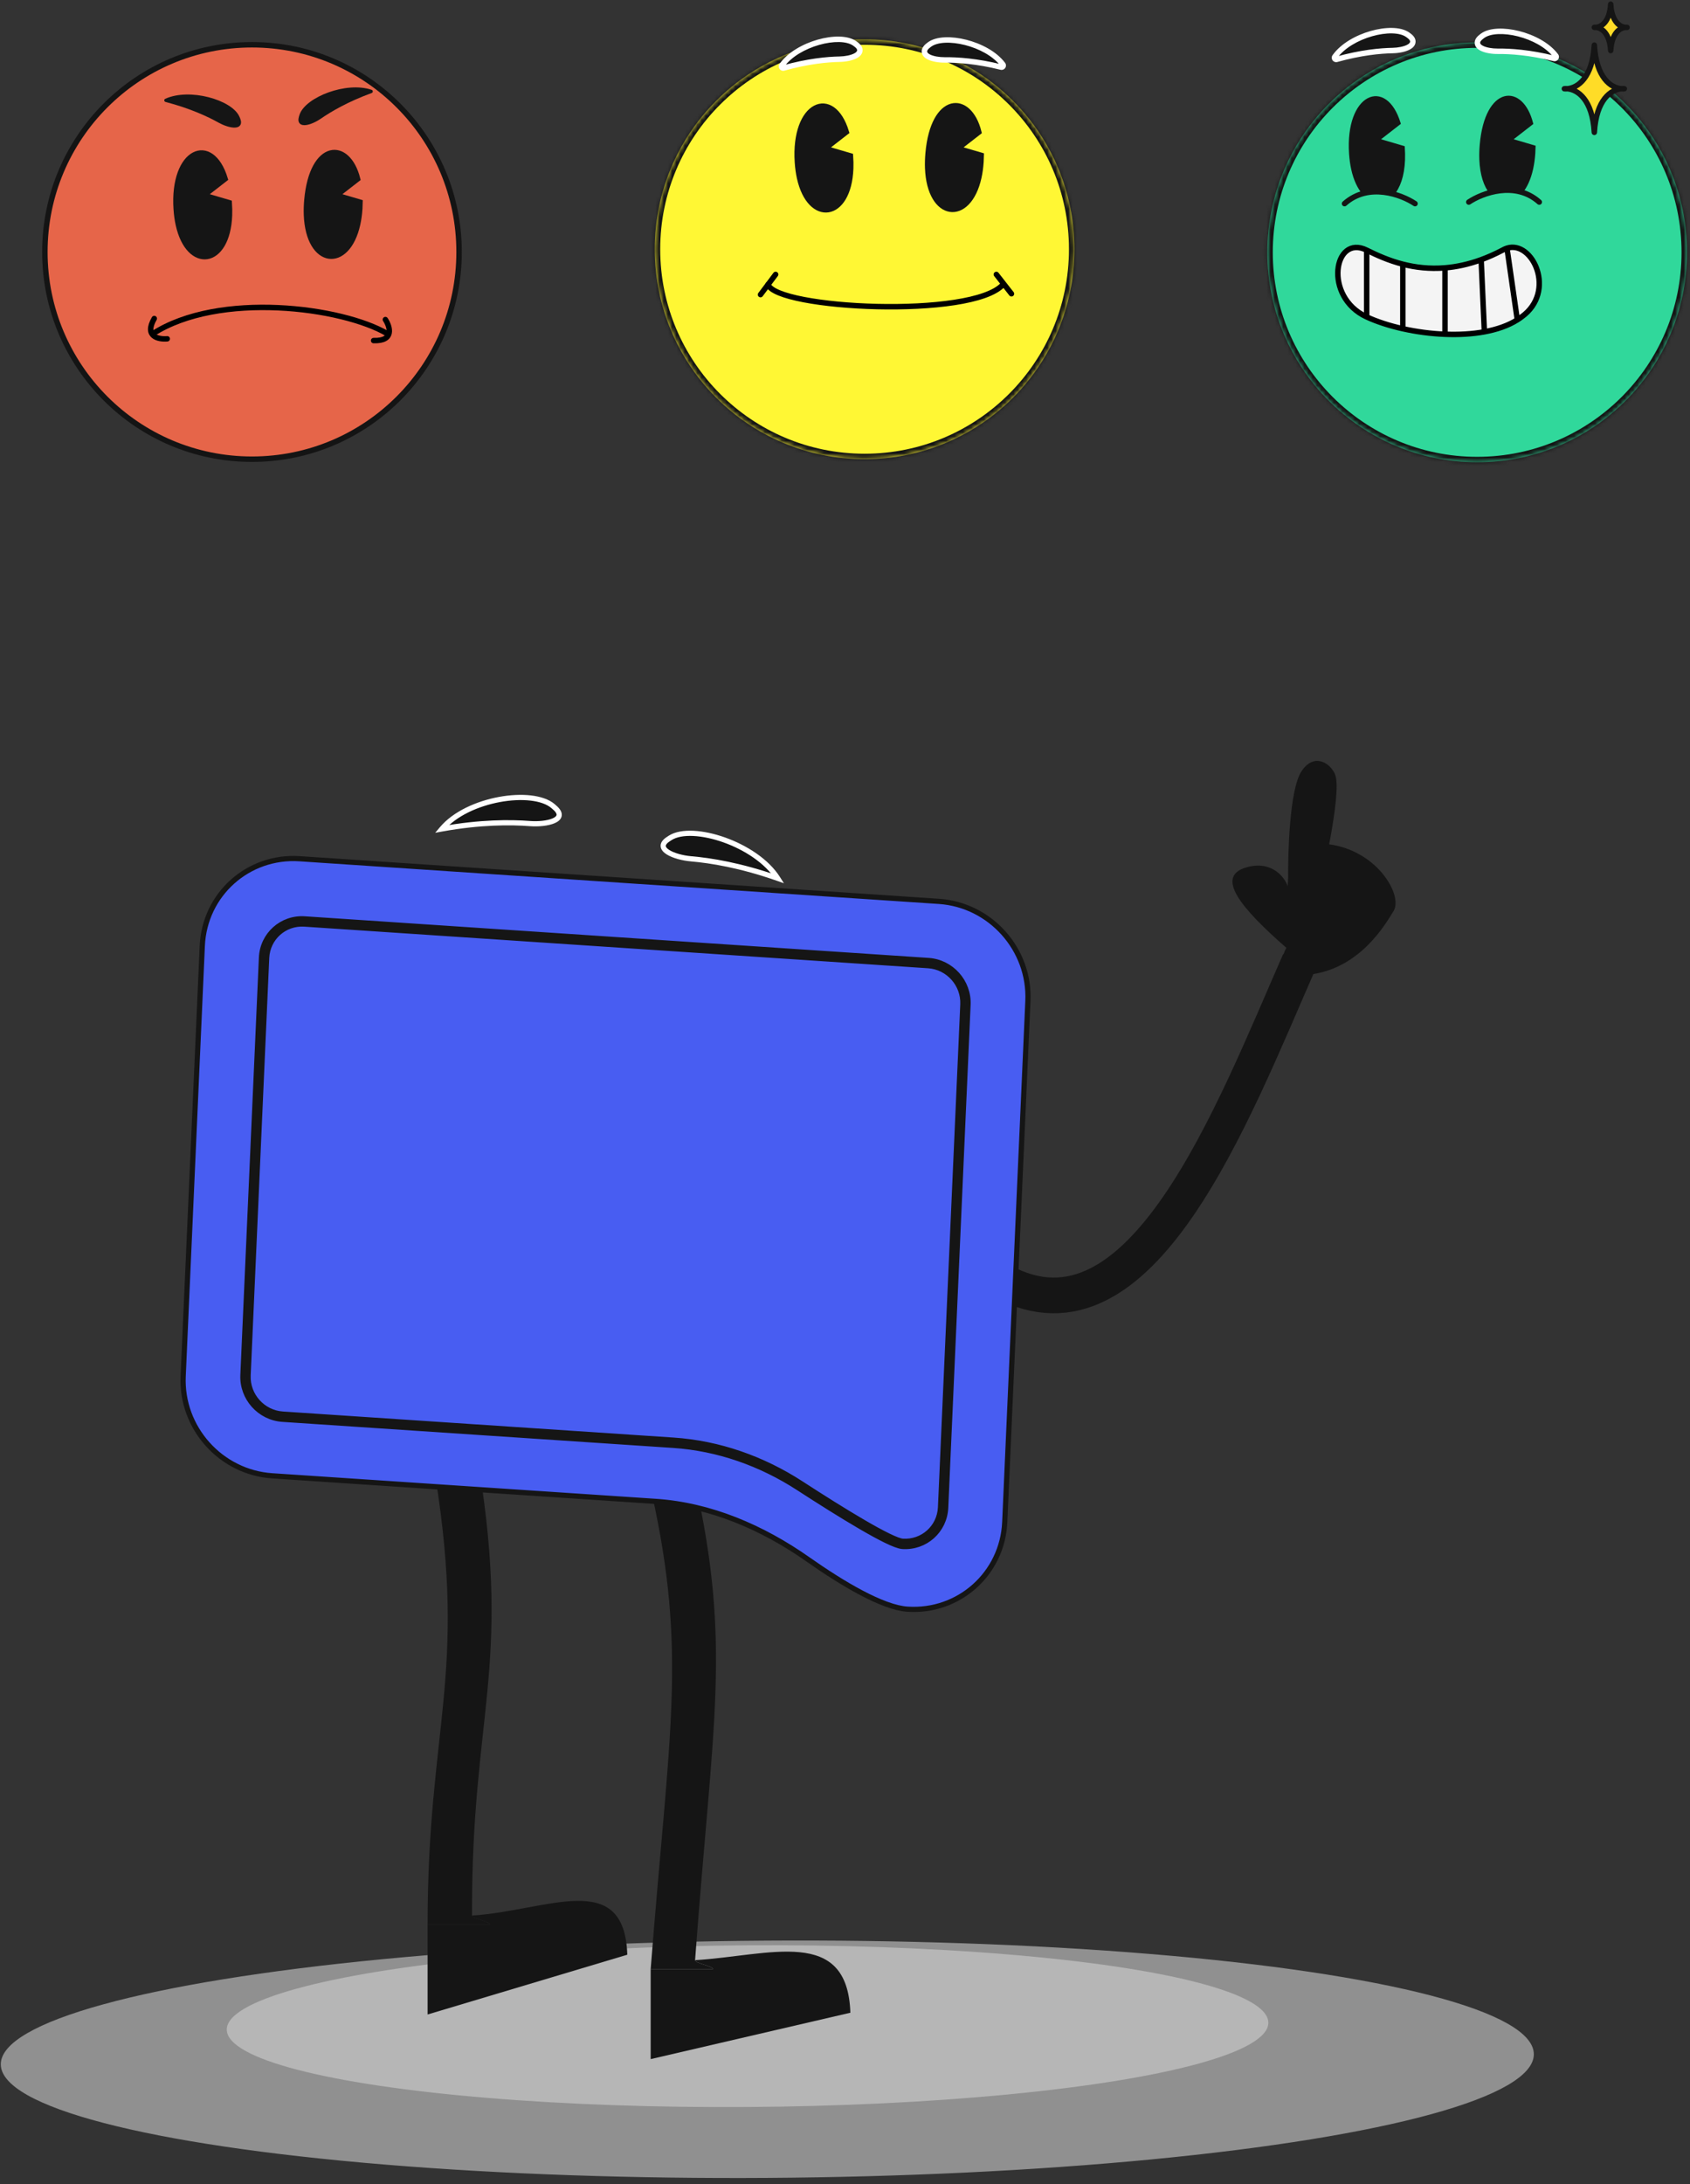 <svg width="401" height="518" viewBox="0 0 401 518" fill="none" xmlns="http://www.w3.org/2000/svg">
<rect x="0" y="0" width="401" height="518" fill="#333333" stroke="none"/>
<ellipse cx="182.066" cy="488.351" rx="181.882" ry="28.132" transform="rotate(-0.384 182.066 488.351)" fill="#EEEEEE" fill-opacity="0.5"/>
<ellipse cx="177.379" cy="480.499" rx="123.573" ry="19.173" transform="rotate(-0.384 177.379 480.499)" fill="#DDDDDD" fill-opacity="0.5"/>
<mask id="path-3-inside-1_1253_2527" fill="white">
<path fill-rule="evenodd" clip-rule="evenodd" d="M350.499 109.629C377.996 109.629 400.287 87.338 400.287 59.841C400.287 32.344 377.996 10.053 350.499 10.053C323.002 10.053 300.711 32.344 300.711 59.841C300.711 87.338 323.002 109.629 350.499 109.629Z"/>
</mask>
<path fill-rule="evenodd" clip-rule="evenodd" d="M350.499 109.629C377.996 109.629 400.287 87.338 400.287 59.841C400.287 32.344 377.996 10.053 350.499 10.053C323.002 10.053 300.711 32.344 300.711 59.841C300.711 87.338 323.002 109.629 350.499 109.629Z" fill="#30D89B"/>
<path d="M398.994 59.841C398.994 86.624 377.282 108.336 350.499 108.336V110.922C378.71 110.922 401.58 88.052 401.58 59.841H398.994ZM350.499 11.346C377.282 11.346 398.994 33.058 398.994 59.841H401.58C401.58 31.63 378.71 8.76 350.499 8.76V11.346ZM302.004 59.841C302.004 33.058 323.716 11.346 350.499 11.346V8.76C322.288 8.76 299.418 31.63 299.418 59.841H302.004ZM350.499 108.336C323.716 108.336 302.004 86.624 302.004 59.841H299.418C299.418 88.052 322.288 110.922 350.499 110.922V108.336Z" fill="#141414" mask="url(#path-3-inside-1_1253_2527)"/>
<path fill-rule="evenodd" clip-rule="evenodd" d="M334.028 8.252C333.099 7.593 331.765 7.294 330.281 7.268C328.787 7.242 327.093 7.49 325.401 7.971C322.03 8.93 318.579 10.84 316.714 13.464C316.616 13.602 316.616 13.786 316.713 13.924C316.81 14.062 316.984 14.124 317.146 14.078C322.909 12.465 327.507 12.04 330.482 11.985C331.789 11.961 333.294 11.679 334.238 11.167C334.697 10.918 335.13 10.556 335.221 10.046C335.318 9.504 335 9.008 334.462 8.579C334.329 8.473 334.184 8.364 334.028 8.252ZM369.177 13.239C367.237 10.67 363.732 8.861 360.335 8C358.63 7.568 356.929 7.369 355.437 7.439C353.954 7.508 352.63 7.845 351.721 8.531C351.567 8.647 351.426 8.76 351.295 8.87C350.77 9.314 350.466 9.819 350.579 10.358C350.685 10.866 351.129 11.215 351.595 11.45C352.553 11.935 354.065 12.173 355.372 12.159C358.348 12.128 362.956 12.42 368.763 13.866C368.927 13.907 369.099 13.84 369.192 13.699C369.285 13.558 369.279 13.374 369.177 13.239Z" fill="#151515"/>
<path d="M330.281 7.268L330.27 7.915L330.281 7.268ZM334.028 8.252L333.653 8.78V8.78L334.028 8.252ZM325.401 7.971L325.224 7.349V7.349L325.401 7.971ZM316.714 13.464L317.241 13.839L317.241 13.839L316.714 13.464ZM316.713 13.924L317.242 13.552H317.242L316.713 13.924ZM317.146 14.078L316.972 13.456L316.972 13.456L317.146 14.078ZM330.482 11.985L330.47 11.338H330.47L330.482 11.985ZM334.238 11.167L334.546 11.735L334.546 11.735L334.238 11.167ZM335.221 10.046L334.585 9.932V9.932L335.221 10.046ZM334.462 8.579L334.865 8.073L334.865 8.073L334.462 8.579ZM360.335 8L360.176 8.627L360.335 8ZM369.177 13.239L368.662 13.629L368.662 13.629L369.177 13.239ZM355.437 7.439L355.407 6.793V6.793L355.437 7.439ZM351.721 8.531L352.11 9.047L352.11 9.047L351.721 8.531ZM351.295 8.87L351.713 9.364L351.713 9.364L351.295 8.87ZM350.579 10.358L351.212 10.226L351.212 10.226L350.579 10.358ZM351.595 11.45L351.886 10.873V10.873L351.595 11.45ZM355.372 12.159L355.366 11.513L355.372 12.159ZM368.763 13.866L368.607 14.493L368.763 13.866ZM369.192 13.699L368.652 13.342L368.652 13.342L369.192 13.699ZM330.27 7.915C331.694 7.94 332.877 8.228 333.653 8.78L334.402 7.725C333.322 6.957 331.836 6.649 330.292 6.622L330.27 7.915ZM325.578 8.593C327.221 8.126 328.851 7.889 330.27 7.915L330.292 6.622C328.723 6.594 326.965 6.854 325.224 7.349L325.578 8.593ZM317.241 13.839C318.989 11.38 322.284 9.53 325.578 8.593L325.224 7.349C321.777 8.33 318.17 10.3 316.187 13.089L317.241 13.839ZM317.242 13.552C317.303 13.638 317.302 13.753 317.241 13.839L316.187 13.089C315.931 13.45 315.93 13.934 316.184 14.296L317.242 13.552ZM316.972 13.456C317.073 13.427 317.181 13.466 317.242 13.552L316.184 14.296C316.439 14.658 316.894 14.82 317.321 14.701L316.972 13.456ZM330.47 11.338C327.446 11.395 322.793 11.826 316.972 13.456L317.321 14.701C323.026 13.104 327.569 12.686 330.494 12.632L330.47 11.338ZM333.93 10.598C333.113 11.042 331.725 11.315 330.47 11.338L330.494 12.632C331.854 12.606 333.475 12.316 334.546 11.735L333.93 10.598ZM334.585 9.932C334.548 10.138 334.347 10.372 333.93 10.598L334.546 11.735C335.046 11.464 335.712 10.974 335.858 10.16L334.585 9.932ZM334.059 9.085C334.536 9.464 334.618 9.746 334.585 9.932L335.858 10.16C336.019 9.261 335.465 8.551 334.865 8.073L334.059 9.085ZM333.653 8.78C333.801 8.885 333.936 8.986 334.059 9.085L334.865 8.073C334.722 7.959 334.568 7.843 334.402 7.725L333.653 8.78ZM360.176 8.627C363.496 9.468 366.843 11.222 368.662 13.629L369.693 12.85C367.631 10.119 363.969 8.254 360.494 7.374L360.176 8.627ZM355.467 8.085C356.884 8.018 358.52 8.207 360.176 8.627L360.494 7.374C358.739 6.929 356.975 6.72 355.407 6.793L355.467 8.085ZM352.11 9.047C352.87 8.473 354.044 8.151 355.467 8.085L355.407 6.793C353.865 6.865 352.389 7.216 351.331 8.015L352.11 9.047ZM351.713 9.364C351.833 9.262 351.965 9.157 352.11 9.047L351.331 8.015C351.169 8.138 351.018 8.258 350.878 8.376L351.713 9.364ZM351.212 10.226C351.174 10.041 351.248 9.757 351.713 9.364L350.878 8.376C350.292 8.872 349.759 9.597 349.946 10.491L351.212 10.226ZM351.886 10.873C351.463 10.659 351.255 10.431 351.212 10.226L349.946 10.491C350.116 11.3 350.795 11.771 351.303 12.027L351.886 10.873ZM355.366 11.513C354.111 11.526 352.716 11.293 351.886 10.873L351.303 12.027C352.39 12.577 354.019 12.82 355.379 12.806L355.366 11.513ZM368.92 13.239C363.054 11.778 358.39 11.481 355.366 11.513L355.379 12.806C358.305 12.775 362.858 13.062 368.607 14.493L368.92 13.239ZM368.652 13.342C368.711 13.255 368.818 13.213 368.92 13.239L368.607 14.493C369.037 14.6 369.487 14.425 369.731 14.056L368.652 13.342ZM368.662 13.629C368.598 13.545 368.594 13.43 368.652 13.342L369.731 14.056C369.975 13.686 369.96 13.203 369.693 12.85L368.662 13.629Z" fill="white"/>
<path fill-rule="evenodd" clip-rule="evenodd" d="M363.457 29.278C361.147 20.033 352.646 20.494 351.433 34.307C351.323 35.56 351.294 36.726 351.335 37.804C351.473 41.452 352.41 44.097 353.718 45.713C355.948 45.101 358.517 44.861 361.014 45.539C362.052 44.28 362.924 42.441 363.461 40.01C363.704 38.912 363.878 37.692 363.968 36.352C364.004 35.817 364.025 35.297 364.032 34.792L358.465 33.154L363.457 29.278ZM332.021 29.255L326.999 33.154L333.002 34.92C333.078 35.981 333.095 36.978 333.06 37.909C332.915 41.747 331.885 44.476 330.469 46.062C328.344 45.49 325.919 45.259 323.544 45.836C322.435 44.575 321.498 42.673 320.933 40.115C320.691 39.017 320.516 37.797 320.426 36.456C319.483 22.432 328.786 18.561 332.021 29.255Z" fill="#151515"/>
<path d="M351.433 34.307L351.755 34.336V34.336L351.433 34.307ZM363.457 29.278L363.655 29.533L363.822 29.404L363.771 29.199L363.457 29.278ZM351.335 37.804L351.012 37.816V37.816L351.335 37.804ZM353.718 45.713L353.466 45.916L353.599 46.081L353.803 46.025L353.718 45.713ZM361.014 45.539L360.929 45.851L361.131 45.905L361.263 45.744L361.014 45.539ZM363.461 40.01L363.777 40.08L363.461 40.01ZM363.968 36.352L364.291 36.373V36.373L363.968 36.352ZM364.032 34.792L364.356 34.796L364.359 34.551L364.124 34.482L364.032 34.792ZM358.465 33.154L358.266 32.899L357.767 33.286L358.373 33.465L358.465 33.154ZM326.999 33.154L326.8 32.899L326.302 33.286L326.908 33.465L326.999 33.154ZM332.021 29.255L332.22 29.51L332.395 29.373L332.331 29.161L332.021 29.255ZM333.002 34.92L333.324 34.897L333.308 34.673L333.093 34.61L333.002 34.92ZM333.06 37.909L333.383 37.921L333.06 37.909ZM330.469 46.062L330.385 46.374L330.577 46.426L330.71 46.278L330.469 46.062ZM323.544 45.836L323.302 46.05L323.431 46.196L323.62 46.15L323.544 45.836ZM320.933 40.115L320.618 40.185L320.933 40.115ZM320.426 36.456L320.104 36.478L320.426 36.456ZM351.755 34.336C352.056 30.912 352.806 28.34 353.782 26.549C354.76 24.756 355.948 23.771 357.117 23.458C358.275 23.148 359.482 23.479 360.557 24.46C361.637 25.446 362.576 27.086 363.143 29.356L363.771 29.199C363.183 26.847 362.194 25.078 360.992 23.982C359.785 22.881 358.358 22.457 356.95 22.834C355.554 23.207 354.245 24.35 353.215 26.239C352.184 28.131 351.417 30.796 351.111 34.279L351.755 34.336ZM351.658 37.792C351.618 36.728 351.646 35.576 351.755 34.336L351.111 34.279C351 35.544 350.97 36.724 351.012 37.816L351.658 37.792ZM353.969 45.509C352.719 43.966 351.794 41.397 351.658 37.792L351.012 37.816C351.151 41.507 352.1 44.229 353.466 45.916L353.969 45.509ZM353.803 46.025C355.997 45.422 358.504 45.193 360.929 45.851L361.099 45.227C358.529 44.53 355.9 44.779 353.632 45.401L353.803 46.025ZM363.145 39.94C362.616 42.335 361.762 44.124 360.764 45.333L361.263 45.744C362.341 44.437 363.232 42.547 363.777 40.08L363.145 39.94ZM363.646 36.33C363.557 37.656 363.384 38.859 363.145 39.94L363.777 40.08C364.023 38.964 364.2 37.729 364.291 36.373L363.646 36.33ZM363.709 34.787C363.702 35.286 363.681 35.801 363.646 36.33L364.291 36.373C364.327 35.833 364.349 35.307 364.356 34.796L363.709 34.787ZM358.373 33.465L363.941 35.102L364.124 34.482L358.556 32.844L358.373 33.465ZM363.259 29.022L358.266 32.899L358.663 33.41L363.655 29.533L363.259 29.022ZM327.197 33.41L332.22 29.51L331.823 28.999L326.8 32.899L327.197 33.41ZM333.093 34.61L327.09 32.844L326.908 33.465L332.911 35.23L333.093 34.61ZM333.383 37.921C333.418 36.978 333.401 35.969 333.324 34.897L332.679 34.943C332.755 35.993 332.771 36.978 332.737 37.897L333.383 37.921ZM330.71 46.278C332.193 44.616 333.236 41.804 333.383 37.921L332.737 37.897C332.593 41.691 331.576 44.336 330.228 45.847L330.71 46.278ZM323.62 46.15C325.928 45.59 328.295 45.812 330.385 46.374L330.553 45.75C328.392 45.168 325.91 44.929 323.468 45.522L323.62 46.15ZM320.618 40.185C321.191 42.78 322.147 44.737 323.302 46.05L323.787 45.622C322.723 44.413 321.806 42.565 321.249 40.045L320.618 40.185ZM320.104 36.478C320.195 37.834 320.371 39.069 320.618 40.185L321.249 40.045C321.01 38.964 320.838 37.761 320.749 36.435L320.104 36.478ZM332.331 29.161C331.51 26.448 330.291 24.61 328.898 23.632C327.489 22.643 325.923 22.55 324.505 23.301C323.106 24.043 321.888 25.586 321.081 27.8C320.273 30.019 319.866 32.938 320.104 36.478L320.749 36.435C320.515 32.963 320.917 30.139 321.689 28.022C322.462 25.9 323.596 24.515 324.808 23.872C326.003 23.239 327.31 23.307 328.526 24.161C329.758 25.026 330.915 26.714 331.712 29.348L332.331 29.161Z" fill="#151515"/>
<path d="M335.758 48.291C332.571 46.166 324.765 43.192 319.029 48.291" stroke="#151515" stroke-width="1.293" stroke-linecap="round"/>
<path d="M348.508 47.921C351.694 45.797 359.501 42.823 365.237 47.921" stroke="#151515" stroke-width="1.293" stroke-linecap="round"/>
<path d="M324.285 75.162C313.903 70.373 316.499 55.442 324.285 59.321V75.162Z" fill="#F4F4F4"/>
<path d="M324.285 59.321V75.162C326.714 76.283 329.667 77.243 332.864 77.957V62.655C329.463 61.786 326.593 60.472 324.285 59.321Z" fill="#F4F4F4"/>
<path d="M332.864 62.655V77.957C336.048 78.667 339.474 79.132 342.868 79.267V63.52C339.149 63.827 335.807 63.407 332.864 62.655Z" fill="#F4F4F4"/>
<path d="M361.028 75.163C369.423 69.175 363.654 56.913 357.574 58.852L360.025 75.855C360.373 75.636 360.708 75.405 361.028 75.163Z" fill="#F4F4F4"/>
<path d="M356.521 59.322C354.776 60.243 353.084 60.991 351.446 61.59L352.212 78.688C355.166 78.145 357.85 77.225 360.025 75.855L357.574 58.852C357.223 58.964 356.871 59.12 356.521 59.322Z" fill="#F4F4F4"/>
<path d="M342.868 63.52V79.267C346.09 79.396 349.283 79.227 352.212 78.688L351.446 61.59C348.397 62.704 345.535 63.299 342.868 63.52Z" fill="#F4F4F4"/>
<path d="M324.285 59.321C316.499 55.442 313.903 70.373 324.285 75.162M324.285 59.321V75.162M324.285 59.321C326.593 60.472 329.463 61.786 332.864 62.655M324.285 75.162C326.714 76.283 329.667 77.243 332.864 77.957M332.864 62.655V77.957M332.864 62.655C335.807 63.407 339.149 63.827 342.868 63.52M332.864 77.957C336.048 78.667 339.474 79.132 342.868 79.267M342.868 63.52V79.267M342.868 63.52C345.535 63.299 348.397 62.704 351.446 61.59M342.868 79.267C346.09 79.396 349.283 79.227 352.212 78.688M351.446 61.59C353.084 60.991 354.776 60.243 356.521 59.322C356.871 59.12 357.223 58.964 357.574 58.852M351.446 61.59L352.212 78.688M352.212 78.688C355.166 78.145 357.85 77.225 360.025 75.855M357.574 58.852C363.654 56.913 369.423 69.175 361.028 75.163C360.708 75.405 360.373 75.636 360.025 75.855M357.574 58.852L360.025 75.855" stroke="black" stroke-width="1.293"/>
<path d="M378.305 6.496C378.429 6.485 378.564 6.484 378.706 6.496C380.013 6.382 381.937 5.154 382.184 1C382.431 5.154 384.355 6.382 385.662 6.496C385.804 6.484 385.939 6.485 386.064 6.496C385.939 6.508 385.804 6.509 385.662 6.496C384.355 6.61 382.432 7.838 382.184 11.992C381.937 7.838 380.013 6.61 378.706 6.496C378.564 6.509 378.429 6.508 378.305 6.496Z" fill="#FFDC27" stroke="#151515" stroke-width="1.293" stroke-linejoin="round"/>
<path d="M371.188 21.044C371.416 21.023 371.663 21.021 371.924 21.044C374.32 20.83 377.847 18.518 378.3 10.699C378.753 18.518 382.28 20.83 384.676 21.044C384.937 21.021 385.184 21.023 385.413 21.044C385.184 21.066 384.937 21.068 384.676 21.044C382.28 21.259 378.754 23.57 378.3 31.39C377.847 23.57 374.32 21.259 371.924 21.044C371.663 21.068 371.416 21.066 371.188 21.044Z" fill="#FFDC27" stroke="#151515" stroke-width="1.293" stroke-linejoin="round"/>
<mask id="path-15-inside-2_1253_2527" fill="white">
<path fill-rule="evenodd" clip-rule="evenodd" d="M205.147 108.897C232.644 108.897 254.935 86.606 254.935 59.109C254.935 31.612 232.644 9.321 205.147 9.321C177.65 9.321 155.359 31.612 155.359 59.109C155.359 86.606 177.65 108.897 205.147 108.897Z"/>
</mask>
<path fill-rule="evenodd" clip-rule="evenodd" d="M205.147 108.897C232.644 108.897 254.935 86.606 254.935 59.109C254.935 31.612 232.644 9.321 205.147 9.321C177.65 9.321 155.359 31.612 155.359 59.109C155.359 86.606 177.65 108.897 205.147 108.897Z" fill="#FFF734"/>
<path d="M253.642 59.109C253.642 85.892 231.93 107.603 205.147 107.603V110.19C233.359 110.19 256.228 87.32 256.228 59.109H253.642ZM205.147 10.614C231.93 10.614 253.642 32.326 253.642 59.109H256.228C256.228 30.897 233.359 8.028 205.147 8.028V10.614ZM156.653 59.109C156.653 32.326 178.364 10.614 205.147 10.614V8.028C176.936 8.028 154.066 30.897 154.066 59.109H156.653ZM205.147 107.603C178.364 107.603 156.653 85.892 156.653 59.109H154.066C154.066 87.32 176.936 110.19 205.147 110.19V107.603Z" fill="#141414" mask="url(#path-15-inside-2_1253_2527)"/>
<path fill-rule="evenodd" clip-rule="evenodd" d="M202.817 10.306C201.888 9.646 200.554 9.347 199.07 9.321C197.576 9.295 195.883 9.543 194.19 10.024C190.819 10.983 187.368 12.893 185.503 15.517C185.406 15.655 185.405 15.839 185.502 15.977C185.599 16.115 185.773 16.177 185.935 16.132C191.698 14.518 196.297 14.093 199.271 14.038C200.578 14.014 202.083 13.732 203.027 13.22C203.486 12.971 203.919 12.609 204.01 12.099C204.107 11.557 203.789 11.061 203.251 10.632C203.118 10.526 202.973 10.417 202.817 10.306ZM237.967 15.293C236.026 12.724 232.522 10.915 229.124 10.053C227.419 9.621 225.718 9.422 224.226 9.492C222.743 9.561 221.419 9.898 220.51 10.584C220.356 10.7 220.215 10.813 220.085 10.923C219.559 11.368 219.256 11.873 219.368 12.411C219.474 12.919 219.918 13.268 220.384 13.504C221.342 13.988 222.854 14.226 224.161 14.213C227.137 14.182 231.745 14.473 237.552 15.919C237.716 15.96 237.888 15.893 237.981 15.752C238.074 15.611 238.068 15.427 237.967 15.293Z" fill="#151515"/>
<path d="M199.07 9.321L199.059 9.968L199.07 9.321ZM202.817 10.306L202.442 10.833V10.833L202.817 10.306ZM194.19 10.024L194.014 9.403V9.403L194.19 10.024ZM185.503 15.517L186.03 15.892L186.03 15.892L185.503 15.517ZM185.502 15.977L186.031 15.605H186.031L185.502 15.977ZM185.935 16.132L185.761 15.509L185.761 15.509L185.935 16.132ZM199.271 14.038L199.259 13.392H199.259L199.271 14.038ZM203.027 13.22L203.335 13.788L203.335 13.788L203.027 13.22ZM204.01 12.099L203.374 11.985V11.985L204.01 12.099ZM203.251 10.632L203.654 10.127L203.654 10.127L203.251 10.632ZM229.124 10.053L228.965 10.68L229.124 10.053ZM237.967 15.293L237.451 15.682L237.451 15.682L237.967 15.293ZM224.226 9.492L224.196 8.846V8.846L224.226 9.492ZM220.51 10.584L220.899 11.1L220.899 11.1L220.51 10.584ZM220.085 10.923L220.502 11.417L220.502 11.417L220.085 10.923ZM219.368 12.411L220.001 12.279L220.001 12.279L219.368 12.411ZM220.384 13.504L220.676 12.927V12.927L220.384 13.504ZM224.161 14.213L224.155 13.566L224.161 14.213ZM237.552 15.919L237.396 16.547L237.552 15.919ZM237.981 15.752L237.442 15.396L237.442 15.396L237.981 15.752ZM199.059 9.968C200.483 9.993 201.666 10.281 202.442 10.833L203.191 9.779C202.111 9.011 200.625 8.702 199.082 8.675L199.059 9.968ZM194.367 10.646C196.011 10.179 197.64 9.943 199.059 9.968L199.082 8.675C197.512 8.647 195.755 8.907 194.014 9.403L194.367 10.646ZM186.03 15.892C187.778 13.433 191.073 11.584 194.367 10.646L194.014 9.403C190.566 10.383 186.959 12.354 184.976 15.143L186.03 15.892ZM186.031 15.605C186.092 15.691 186.091 15.806 186.03 15.892L184.976 15.143C184.72 15.504 184.719 15.987 184.973 16.349L186.031 15.605ZM185.761 15.509C185.862 15.481 185.971 15.519 186.031 15.605L184.973 16.349C185.228 16.711 185.683 16.874 186.11 16.754L185.761 15.509ZM199.259 13.392C196.235 13.448 191.582 13.879 185.761 15.509L186.11 16.754C191.815 15.157 196.358 14.739 199.283 14.685L199.259 13.392ZM202.719 12.652C201.902 13.095 200.514 13.368 199.259 13.392L199.283 14.685C200.643 14.659 202.265 14.369 203.335 13.788L202.719 12.652ZM203.374 11.985C203.337 12.191 203.136 12.425 202.719 12.652L203.335 13.788C203.836 13.517 204.501 13.027 204.647 12.213L203.374 11.985ZM202.848 11.138C203.325 11.518 203.407 11.8 203.374 11.985L204.647 12.213C204.808 11.314 204.254 10.605 203.654 10.127L202.848 11.138ZM202.442 10.833C202.59 10.938 202.725 11.04 202.848 11.138L203.654 10.127C203.511 10.012 203.357 9.896 203.191 9.779L202.442 10.833ZM228.965 10.68C232.286 11.522 235.632 13.275 237.451 15.682L238.483 14.903C236.42 12.172 232.758 10.307 229.283 9.427L228.965 10.68ZM224.256 10.138C225.673 10.072 227.309 10.261 228.965 10.68L229.283 9.427C227.528 8.982 225.764 8.773 224.196 8.846L224.256 10.138ZM220.899 11.1C221.659 10.526 222.833 10.204 224.256 10.138L224.196 8.846C222.654 8.918 221.178 9.269 220.12 10.068L220.899 11.1ZM220.502 11.417C220.622 11.315 220.754 11.21 220.899 11.1L220.12 10.068C219.958 10.191 219.807 10.311 219.667 10.43L220.502 11.417ZM220.001 12.279C219.963 12.095 220.037 11.81 220.502 11.417L219.667 10.43C219.081 10.925 218.548 11.65 218.735 12.544L220.001 12.279ZM220.676 12.927C220.252 12.712 220.044 12.484 220.001 12.279L218.735 12.544C218.905 13.353 219.584 13.824 220.092 14.081L220.676 12.927ZM224.155 13.566C222.9 13.579 221.505 13.346 220.676 12.927L220.092 14.081C221.179 14.63 222.808 14.873 224.168 14.859L224.155 13.566ZM237.709 15.292C231.843 13.831 227.179 13.534 224.155 13.566L224.168 14.859C227.094 14.829 231.647 15.115 237.396 16.547L237.709 15.292ZM237.442 15.396C237.5 15.308 237.607 15.266 237.709 15.292L237.396 16.547C237.826 16.654 238.276 16.478 238.52 16.109L237.442 15.396ZM237.451 15.682C237.387 15.598 237.384 15.483 237.442 15.396L238.52 16.109C238.765 15.739 238.749 15.256 238.483 14.903L237.451 15.682Z" fill="white"/>
<path d="M232.821 36.847C232.814 37.352 232.793 37.871 232.757 38.406C232.667 39.747 232.493 40.966 232.25 42.065C229.827 53.031 220.581 51.955 220.123 39.859C220.083 38.781 220.112 37.615 220.222 36.362C221.435 22.549 229.936 22.088 232.246 31.332L227.253 35.209L232.821 36.847Z" fill="#151515"/>
<path d="M200.81 31.309C197.575 20.616 188.272 24.487 189.215 38.511C189.305 39.852 189.48 41.071 189.722 42.17C192.146 53.136 201.392 52.06 201.849 39.964C201.884 39.033 201.867 38.036 201.791 36.975L195.787 35.209L200.81 31.309Z" fill="#151515"/>
<path d="M232.821 36.847C232.814 37.352 232.793 37.871 232.757 38.406C232.667 39.747 232.493 40.966 232.25 42.065C229.827 53.031 220.581 51.955 220.123 39.859C220.083 38.781 220.112 37.615 220.222 36.362C221.435 22.549 229.936 22.088 232.246 31.332L227.253 35.209L232.821 36.847Z" stroke="#151515" stroke-width="1.293"/>
<path d="M200.81 31.309C197.575 20.616 188.272 24.487 189.215 38.511C189.305 39.852 189.48 41.071 189.722 42.17C192.146 53.136 201.392 52.06 201.849 39.964C201.884 39.033 201.867 38.036 201.791 36.975L195.787 35.209L200.81 31.309Z" stroke="#151515" stroke-width="1.293"/>
<path d="M182.242 67.474C184.234 73.249 230.636 75.639 238.005 67.474M236.411 65.084L239.996 69.665" stroke="black" stroke-width="1.293" stroke-linecap="round"/>
<path d="M184.038 65.084L180.453 69.864" stroke="black" stroke-width="1.293" stroke-linecap="round"/>
<path d="M108.929 59.758C108.929 86.898 86.928 108.899 59.788 108.899C32.648 108.899 10.647 86.898 10.647 59.758C10.647 32.618 32.648 10.616 59.788 10.616C86.928 10.616 108.929 32.618 108.929 59.758Z" fill="#E66549" stroke="#141414" stroke-width="1.293"/>
<path d="M85.423 47.952C85.416 48.457 85.395 48.977 85.359 49.512C85.269 50.853 85.094 52.072 84.852 53.17C82.428 64.137 73.182 63.061 72.725 50.964C72.684 49.886 72.713 48.72 72.823 47.468C74.036 33.654 82.538 33.193 84.847 42.438L79.855 46.315L85.423 47.952Z" fill="#151515"/>
<path d="M53.412 42.414C50.176 31.721 40.874 35.593 41.817 49.617C41.907 50.958 42.081 52.177 42.324 53.275C44.747 64.242 53.993 63.166 54.45 51.069C54.486 50.138 54.469 49.142 54.393 48.08L48.389 46.315L53.412 42.414Z" fill="#151515"/>
<path d="M85.423 47.952C85.416 48.457 85.395 48.977 85.359 49.512C85.269 50.853 85.094 52.072 84.852 53.17C82.428 64.137 73.182 63.061 72.725 50.964C72.684 49.886 72.713 48.72 72.823 47.468C74.036 33.654 82.538 33.193 84.847 42.438L79.855 46.315L85.423 47.952Z" stroke="#151515" stroke-width="1.293"/>
<path d="M53.412 42.414C50.176 31.721 40.874 35.593 41.817 49.617C41.907 50.958 42.081 52.177 42.324 53.275C44.747 64.242 53.993 63.166 54.45 51.069C54.486 50.138 54.469 49.142 54.393 48.08L48.389 46.315L53.412 42.414Z" stroke="#151515" stroke-width="1.293"/>
<path d="M56.794 27.637C56.324 26.6 55.321 25.671 54.052 24.901C52.775 24.127 51.186 23.489 49.481 23.053C46.086 22.185 42.142 22.099 39.21 23.428C39.057 23.498 38.963 23.657 38.978 23.825C38.992 23.993 39.111 24.134 39.275 24.177C45.067 25.682 49.254 27.629 51.852 29.078C52.994 29.715 54.436 30.229 55.509 30.261C56.031 30.277 56.588 30.182 56.923 29.787C57.28 29.368 57.255 28.779 57.006 28.138C56.944 27.979 56.874 27.812 56.794 27.637Z" fill="#151515"/>
<path d="M88.188 21.307C85.142 20.263 81.225 20.724 77.928 21.911C76.272 22.507 74.752 23.293 73.553 24.185C72.363 25.072 71.454 26.093 71.084 27.17C71.022 27.352 70.968 27.525 70.921 27.689C70.734 28.351 70.765 28.939 71.16 29.323C71.532 29.684 72.095 29.725 72.613 29.66C73.678 29.526 75.065 28.877 76.141 28.134C78.59 26.444 82.573 24.108 88.195 22.058C88.354 22 88.459 21.848 88.457 21.68C88.455 21.511 88.347 21.361 88.188 21.307Z" fill="#151515"/>
<path d="M91.977 79.178C81.222 72.805 51.947 69.021 36.214 79.178" stroke="black" stroke-width="1.293" stroke-linecap="round"/>
<path d="M91.443 75.788C92.572 77.514 93.594 80.926 88.655 80.767" stroke="black" stroke-width="1.293" stroke-linecap="round"/>
<path d="M39.679 80.348C37.625 80.53 34.134 79.824 36.601 75.543" stroke="black" stroke-width="1.293" stroke-linecap="round"/>
<path d="M295.714 205.703C288.227 207.867 294.455 215.361 305.224 224.776C303.721 227.452 302.921 232.438 311.742 230.98C322.768 229.157 328.522 219.601 330.68 216.018C332.838 212.435 327.187 202.359 316.335 200.381C307.653 198.798 305.533 206.245 305.559 210.167C304.773 207.958 301.705 203.972 295.714 205.703Z" fill="#151515"/>
<path d="M312.746 209.768L306.28 208.567C306.192 202.758 306.57 187.447 309.348 183.237C312.127 179.027 315.487 181.9 316.231 183.975C317.786 188.307 312.746 209.768 312.746 209.768Z" fill="#151515" stroke="#151515" stroke-width="1.247" stroke-linecap="round" stroke-linejoin="round"/>
<path d="M308.348 227.947C292.506 264.001 270.768 321.838 237.758 303.811" stroke="#151515" stroke-width="8.468"/>
<path fill-rule="evenodd" clip-rule="evenodd" d="M169.165 466.965C169.165 466.271 164.93 465.566 164.928 464.852C169.165 407.452 173.566 390.362 164.928 351.352L154.623 353.978C163.084 392.008 158.793 410.416 154.391 466.965L169.165 466.965Z" fill="#151515"/>
<path d="M169.165 466.965C169.165 466.271 164.93 465.566 164.928 464.852C182.66 463.764 201.096 456.753 201.773 477.314L154.391 488.314L154.391 466.965L169.165 466.965Z" fill="#151515"/>
<path fill-rule="evenodd" clip-rule="evenodd" d="M116.236 456.383C116.236 455.688 112 454.984 111.998 454.269C111.835 406.551 121.323 395.811 113.633 347.669L103.328 350.296C110.841 397.458 101.462 409.515 101.461 456.382L116.236 456.383Z" fill="#151515"/>
<path d="M116.236 456.383C116.236 455.688 112 454.984 111.998 454.269C129.731 453.181 148.166 442.995 148.844 463.556L101.461 477.732L101.461 456.382L116.236 456.383Z" fill="#151515"/>
<path d="M125.769 195.311C121.137 194.954 113.959 194.932 104.85 196.577C110.94 189.336 126.352 187.019 131.222 191.166C131.443 191.354 131.645 191.535 131.829 191.71C134.718 194.451 129.697 195.614 125.769 195.311Z" fill="#151515"/>
<path d="M163.976 203.667C168.605 204.062 175.717 205.2 184.547 208.302C179.365 200.146 164.371 195.359 159.06 198.679C158.82 198.83 158.598 198.977 158.396 199.12C155.213 201.368 160.049 203.332 163.976 203.667Z" fill="#151515"/>
<path d="M104.85 196.577L104.972 197.183L103.268 197.491L104.376 196.174L104.85 196.577ZM125.769 195.311L125.803 194.697L125.769 195.311ZM131.829 191.71L132.247 191.267L132.247 191.267L131.829 191.71ZM131.222 191.166L130.83 191.632L131.222 191.166ZM184.547 208.302L185.063 207.979L186.006 209.463L184.355 208.883L184.547 208.302ZM163.976 203.667L164.014 203.053L163.976 203.667ZM158.396 199.12L158.034 198.614L158.034 198.614L158.396 199.12ZM159.06 198.679L159.394 199.204L159.06 198.679ZM104.728 195.97C113.893 194.315 121.124 194.336 125.803 194.697L125.735 195.926C121.15 195.572 114.025 195.548 104.972 197.183L104.728 195.97ZM131.412 192.153C131.237 191.987 131.043 191.813 130.83 191.632L131.614 190.7C131.843 190.895 132.054 191.084 132.247 191.267L131.412 192.153ZM130.83 191.632C129.75 190.712 128.016 190.102 125.847 189.856C123.694 189.611 121.182 189.733 118.618 190.207C113.469 191.16 108.245 193.506 105.323 196.98L104.376 196.174C107.544 192.407 113.072 189.975 118.369 188.995C121.028 188.503 123.663 188.371 125.959 188.631C128.241 188.891 130.26 189.547 131.614 190.7L130.83 191.632ZM125.803 194.697C127.717 194.844 129.843 194.627 131.103 194.085C131.753 193.805 132.005 193.513 132.058 193.306C132.099 193.146 132.076 192.784 131.412 192.153L132.247 191.267C133.026 192.007 133.46 192.817 133.249 193.638C133.05 194.41 132.342 194.904 131.608 195.219C130.098 195.869 127.75 196.081 125.735 195.926L125.803 194.697ZM184.355 208.883C175.58 205.8 168.52 204.672 163.937 204.281L164.014 203.053C168.691 203.452 175.855 204.6 184.738 207.721L184.355 208.883ZM158.034 198.614C158.247 198.464 158.477 198.311 158.727 198.155L159.394 199.204C159.162 199.35 158.95 199.49 158.757 199.626L158.034 198.614ZM158.727 198.155C160.204 197.231 162.281 196.908 164.571 197.02C166.876 197.133 169.47 197.69 172.046 198.607C177.178 200.434 182.367 203.737 185.063 207.979L184.03 208.625C181.544 204.711 176.646 201.543 171.657 199.767C169.173 198.883 166.7 198.357 164.538 198.251C162.361 198.144 160.573 198.467 159.394 199.204L158.727 198.155ZM163.937 204.281C161.923 204.109 159.622 203.519 158.203 202.632C157.512 202.2 156.869 201.597 156.763 200.8C156.651 199.953 157.175 199.221 158.034 198.614L158.757 199.626C158.025 200.144 157.96 200.499 157.982 200.664C158.01 200.878 158.225 201.208 158.836 201.59C160.021 202.33 162.101 202.89 164.014 203.053L163.937 204.281Z" fill="white"/>
<path d="M243.898 237.369C244.442 225.144 234.984 214.574 222.774 213.76L71.091 203.648C58.881 202.834 48.542 212.084 47.999 224.309L43.463 326.376C42.919 338.601 52.377 349.171 64.587 349.985L64.805 349.999L65.024 350.014L65.242 350.028L65.459 350.043L65.676 350.057L65.893 350.072L66.11 350.086L66.326 350.101L66.541 350.115L66.757 350.129L66.972 350.144L67.187 350.158L67.401 350.172L67.615 350.187L67.829 350.201L68.042 350.215L68.255 350.229L68.468 350.243L68.68 350.258L68.892 350.272L69.103 350.286L69.315 350.3L69.526 350.314L69.736 350.328L69.947 350.342L70.156 350.356L70.366 350.37L70.575 350.384L70.784 350.398L70.993 350.412L71.201 350.426L71.409 350.44L71.617 350.453L71.824 350.467L72.031 350.481L72.237 350.495L72.444 350.509L72.65 350.522L72.855 350.536L73.061 350.55L73.266 350.563L73.47 350.577L73.675 350.591L73.879 350.604L74.083 350.618L74.286 350.631L74.489 350.645L74.692 350.658L74.895 350.672L75.097 350.685L75.299 350.699L75.501 350.712L75.702 350.726L75.903 350.739L76.104 350.753L76.304 350.766L76.504 350.779L76.704 350.793L76.903 350.806L77.103 350.819L77.302 350.832L77.5 350.846L77.699 350.859L77.897 350.872L78.094 350.885L78.292 350.898L78.489 350.912L78.686 350.925L78.883 350.938L79.079 350.951L79.275 350.964L79.471 350.977L79.667 350.99L79.862 351.003L80.057 351.016L80.251 351.029L80.446 351.042L80.64 351.055L80.834 351.068L81.028 351.081L81.221 351.094L81.414 351.107L81.607 351.119L81.799 351.132L81.992 351.145L82.184 351.158L82.375 351.171L82.567 351.183L82.758 351.196L82.949 351.209L83.14 351.222L83.33 351.234L83.52 351.247L83.71 351.26L83.9 351.272L84.09 351.285L84.279 351.298L84.468 351.31L84.656 351.323L84.845 351.335L85.033 351.348L85.221 351.36L85.409 351.373L85.596 351.385L85.783 351.398L85.97 351.41L86.157 351.423L86.344 351.435L86.53 351.448L86.716 351.46L86.902 351.472L87.087 351.485L87.273 351.497L87.458 351.509L87.643 351.522L87.828 351.534L88.012 351.546L88.196 351.559L88.38 351.571L88.564 351.583L88.748 351.595L88.931 351.608L89.114 351.62L89.297 351.632L89.48 351.644L89.662 351.656L89.844 351.669L90.026 351.681L90.208 351.693L90.39 351.705L90.571 351.717L90.752 351.729L90.933 351.741L91.114 351.753L91.295 351.765L91.475 351.777L91.655 351.789L91.835 351.801L92.015 351.813L92.195 351.825L92.374 351.837L92.553 351.849L92.732 351.861L92.911 351.873L93.09 351.885L93.268 351.897L93.446 351.909L93.624 351.921L93.802 351.932L93.98 351.944L94.157 351.956L94.334 351.968L94.511 351.98L94.689 351.992L94.865 352.003L95.042 352.015L95.218 352.027L95.394 352.039L95.57 352.05L95.746 352.062L95.922 352.074L96.097 352.085L96.273 352.097L96.448 352.109L96.623 352.12L96.798 352.132L96.972 352.144L97.147 352.155L97.321 352.167L97.496 352.179L97.669 352.19L97.843 352.202L98.017 352.213L98.191 352.225L98.364 352.237L98.537 352.248L98.71 352.26L98.883 352.271L99.056 352.283L99.229 352.294L99.401 352.306L99.573 352.317L99.746 352.329L99.918 352.34L100.089 352.352L100.261 352.363L100.433 352.374L100.604 352.386L100.776 352.397L100.947 352.409L101.118 352.42L101.289 352.432L101.459 352.443L101.63 352.454L101.801 352.466L101.971 352.477L102.141 352.488L102.311 352.5L102.481 352.511L102.651 352.522L102.821 352.534L102.991 352.545L103.16 352.556L103.329 352.568L103.499 352.579L103.668 352.59L103.837 352.601L104.006 352.613L104.174 352.624L104.343 352.635L104.512 352.646L104.68 352.658L104.848 352.669L105.017 352.68L105.185 352.691L105.353 352.702L105.521 352.714L105.688 352.725L105.856 352.736L106.024 352.747L106.191 352.758L106.358 352.77L106.526 352.781L106.693 352.792L106.86 352.803L107.027 352.814L107.194 352.825L107.361 352.836L107.527 352.847L107.694 352.859L107.86 352.87L108.027 352.881L108.193 352.892L108.359 352.903L108.526 352.914L108.692 352.925L108.858 352.936L109.024 352.947L109.189 352.958L109.355 352.969L109.521 352.98L109.687 352.991L109.852 353.002L110.018 353.013L110.183 353.024L110.348 353.036L110.513 353.047L110.679 353.058L110.844 353.069L111.009 353.08L111.174 353.091L111.339 353.102L111.504 353.113L111.668 353.124L111.833 353.134L111.998 353.145L112.162 353.156L112.327 353.167L112.491 353.178L112.656 353.189L112.82 353.2L112.985 353.211L113.149 353.222L113.313 353.233L113.477 353.244L113.641 353.255L113.806 353.266L113.97 353.277L114.134 353.288L114.298 353.299L114.461 353.31L114.625 353.321L114.789 353.332L114.953 353.342L115.117 353.353L115.28 353.364L115.444 353.375L115.608 353.386L115.771 353.397L115.935 353.408L116.099 353.419L116.262 353.43L116.426 353.441L116.589 353.452L116.753 353.462L116.916 353.473L117.079 353.484L117.243 353.495L117.406 353.506L117.569 353.517L117.733 353.528L117.896 353.539L118.059 353.55L118.223 353.56L118.386 353.571L118.549 353.582L118.712 353.593L118.876 353.604L119.039 353.615L119.202 353.626L119.365 353.637L119.529 353.648L119.692 353.658L119.855 353.669L120.018 353.68L120.181 353.691L120.345 353.702L120.508 353.713L120.671 353.724L120.834 353.735L120.997 353.745L121.161 353.756L121.324 353.767L121.487 353.778L121.65 353.789L121.814 353.8L121.977 353.811L122.14 353.822L122.304 353.833L122.467 353.843L122.63 353.854L122.794 353.865L122.957 353.876L123.12 353.887L123.284 353.898L123.447 353.909L123.611 353.92L123.774 353.931L123.938 353.941L124.101 353.952L124.265 353.963L124.429 353.974L124.592 353.985L124.756 353.996L124.92 354.007L125.084 354.018L125.247 354.029L125.411 354.04L125.575 354.051L125.739 354.062L125.903 354.072L126.067 354.083L126.231 354.094L126.395 354.105L126.559 354.116L126.723 354.127L126.888 354.138L127.052 354.149L127.216 354.16L127.381 354.171L127.545 354.182L127.71 354.193L127.874 354.204L128.039 354.215L128.203 354.226L128.368 354.237L128.533 354.248L128.698 354.259L128.863 354.27L129.028 354.281L129.193 354.292L129.358 354.303L129.523 354.314L129.688 354.325L129.854 354.336L130.019 354.347L130.185 354.358L130.35 354.369L130.516 354.38L130.681 354.391L130.847 354.402L131.013 354.413L131.179 354.424L131.345 354.435L131.511 354.446L131.677 354.457L131.844 354.469L132.01 354.48L132.176 354.491L132.343 354.502L132.51 354.513L132.676 354.524L132.843 354.535L133.01 354.546L133.177 354.557L133.344 354.569L133.511 354.58L133.678 354.591L133.846 354.602L134.013 354.613L134.181 354.624L134.349 354.636L134.516 354.647L134.684 354.658L134.852 354.669L135.02 354.68L135.189 354.692L135.357 354.703L135.525 354.714L135.694 354.725L135.863 354.736L136.031 354.748L136.2 354.759L136.369 354.77L136.538 354.782L136.708 354.793L136.877 354.804L137.047 354.815L137.216 354.827L137.386 354.838L137.556 354.849L137.726 354.861L137.896 354.872L138.066 354.883L138.237 354.895L138.407 354.906L138.578 354.917L138.749 354.929L138.919 354.94L139.09 354.952L139.262 354.963L139.433 354.974L139.604 354.986L139.776 354.997L139.948 355.009L140.12 355.02L140.292 355.032L140.464 355.043L140.636 355.055L140.809 355.066L140.981 355.078L141.154 355.089L141.327 355.101L141.5 355.112L141.673 355.124L141.847 355.135L142.02 355.147L142.194 355.159L142.368 355.17L142.542 355.182L142.716 355.193L142.891 355.205L143.065 355.217L143.24 355.228L143.415 355.24L143.59 355.252L143.765 355.263L143.94 355.275L144.116 355.287L144.292 355.298L144.467 355.31L144.643 355.322L144.82 355.334L144.996 355.345L145.173 355.357L145.349 355.369L145.526 355.381L145.703 355.393L145.881 355.404L146.058 355.416L146.236 355.428L146.414 355.44L146.592 355.452L146.77 355.464L146.949 355.476L147.127 355.487L147.306 355.499L147.485 355.511L147.664 355.523L147.844 355.535L148.023 355.547L148.203 355.559L148.383 355.571L148.563 355.583L148.744 355.595L148.924 355.607L149.105 355.619L149.286 355.631L149.467 355.643L149.649 355.656L149.83 355.668L150.012 355.68L150.194 355.692L150.377 355.704L150.559 355.716L150.742 355.728L150.925 355.741L151.108 355.753L151.291 355.765L151.475 355.777L151.658 355.79L151.843 355.802L152.027 355.814L152.211 355.826L152.396 355.839L152.581 355.851L152.766 355.863L152.951 355.876L153.137 355.888L153.323 355.9L153.509 355.913L153.695 355.925L153.882 355.938L154.069 355.95L154.256 355.963L154.443 355.975L154.63 355.988L154.818 356L155.006 356.013L155.194 356.025L155.383 356.038L155.572 356.05C168.594 356.919 180.918 362.225 191.655 369.768C195.773 372.66 200.215 375.532 204.381 377.729C208.565 379.937 212.397 381.423 215.314 381.617C227.524 382.431 237.862 373.181 238.405 360.956L243.898 237.369ZM220.303 227.779C225.73 228.141 229.933 232.839 229.692 238.272L224.39 357.555C224.149 362.988 219.554 367.099 214.127 366.738C213.675 366.707 213.107 366.546 212.477 366.311C211.835 366.072 211.08 365.737 210.24 365.328C208.558 364.51 206.495 363.375 204.229 362.055C199.694 359.415 194.308 356.012 189.449 352.859C180.493 347.05 170.297 343.465 159.759 342.763L67.03 336.581C61.604 336.219 57.4 331.521 57.642 326.088L62.041 227.095C62.283 221.662 66.878 217.551 72.304 217.913L220.303 227.779ZM228.464 238.19C228.675 233.436 224.997 229.325 220.249 229.009L72.25 219.142C67.501 218.826 63.481 222.423 63.27 227.177L58.87 326.17C58.659 330.924 62.337 335.034 67.085 335.351L159.814 341.533C170.577 342.25 180.977 345.911 190.1 351.829C194.954 354.978 200.32 358.368 204.829 360.993C207.084 362.306 209.115 363.423 210.757 364.222C211.578 364.621 212.292 364.937 212.883 365.157C213.486 365.382 213.916 365.49 214.182 365.508C218.93 365.824 222.951 362.227 223.162 357.473L228.464 238.19Z" fill="#485DF2" stroke="#151515" stroke-width="1.231"/>
</svg>
